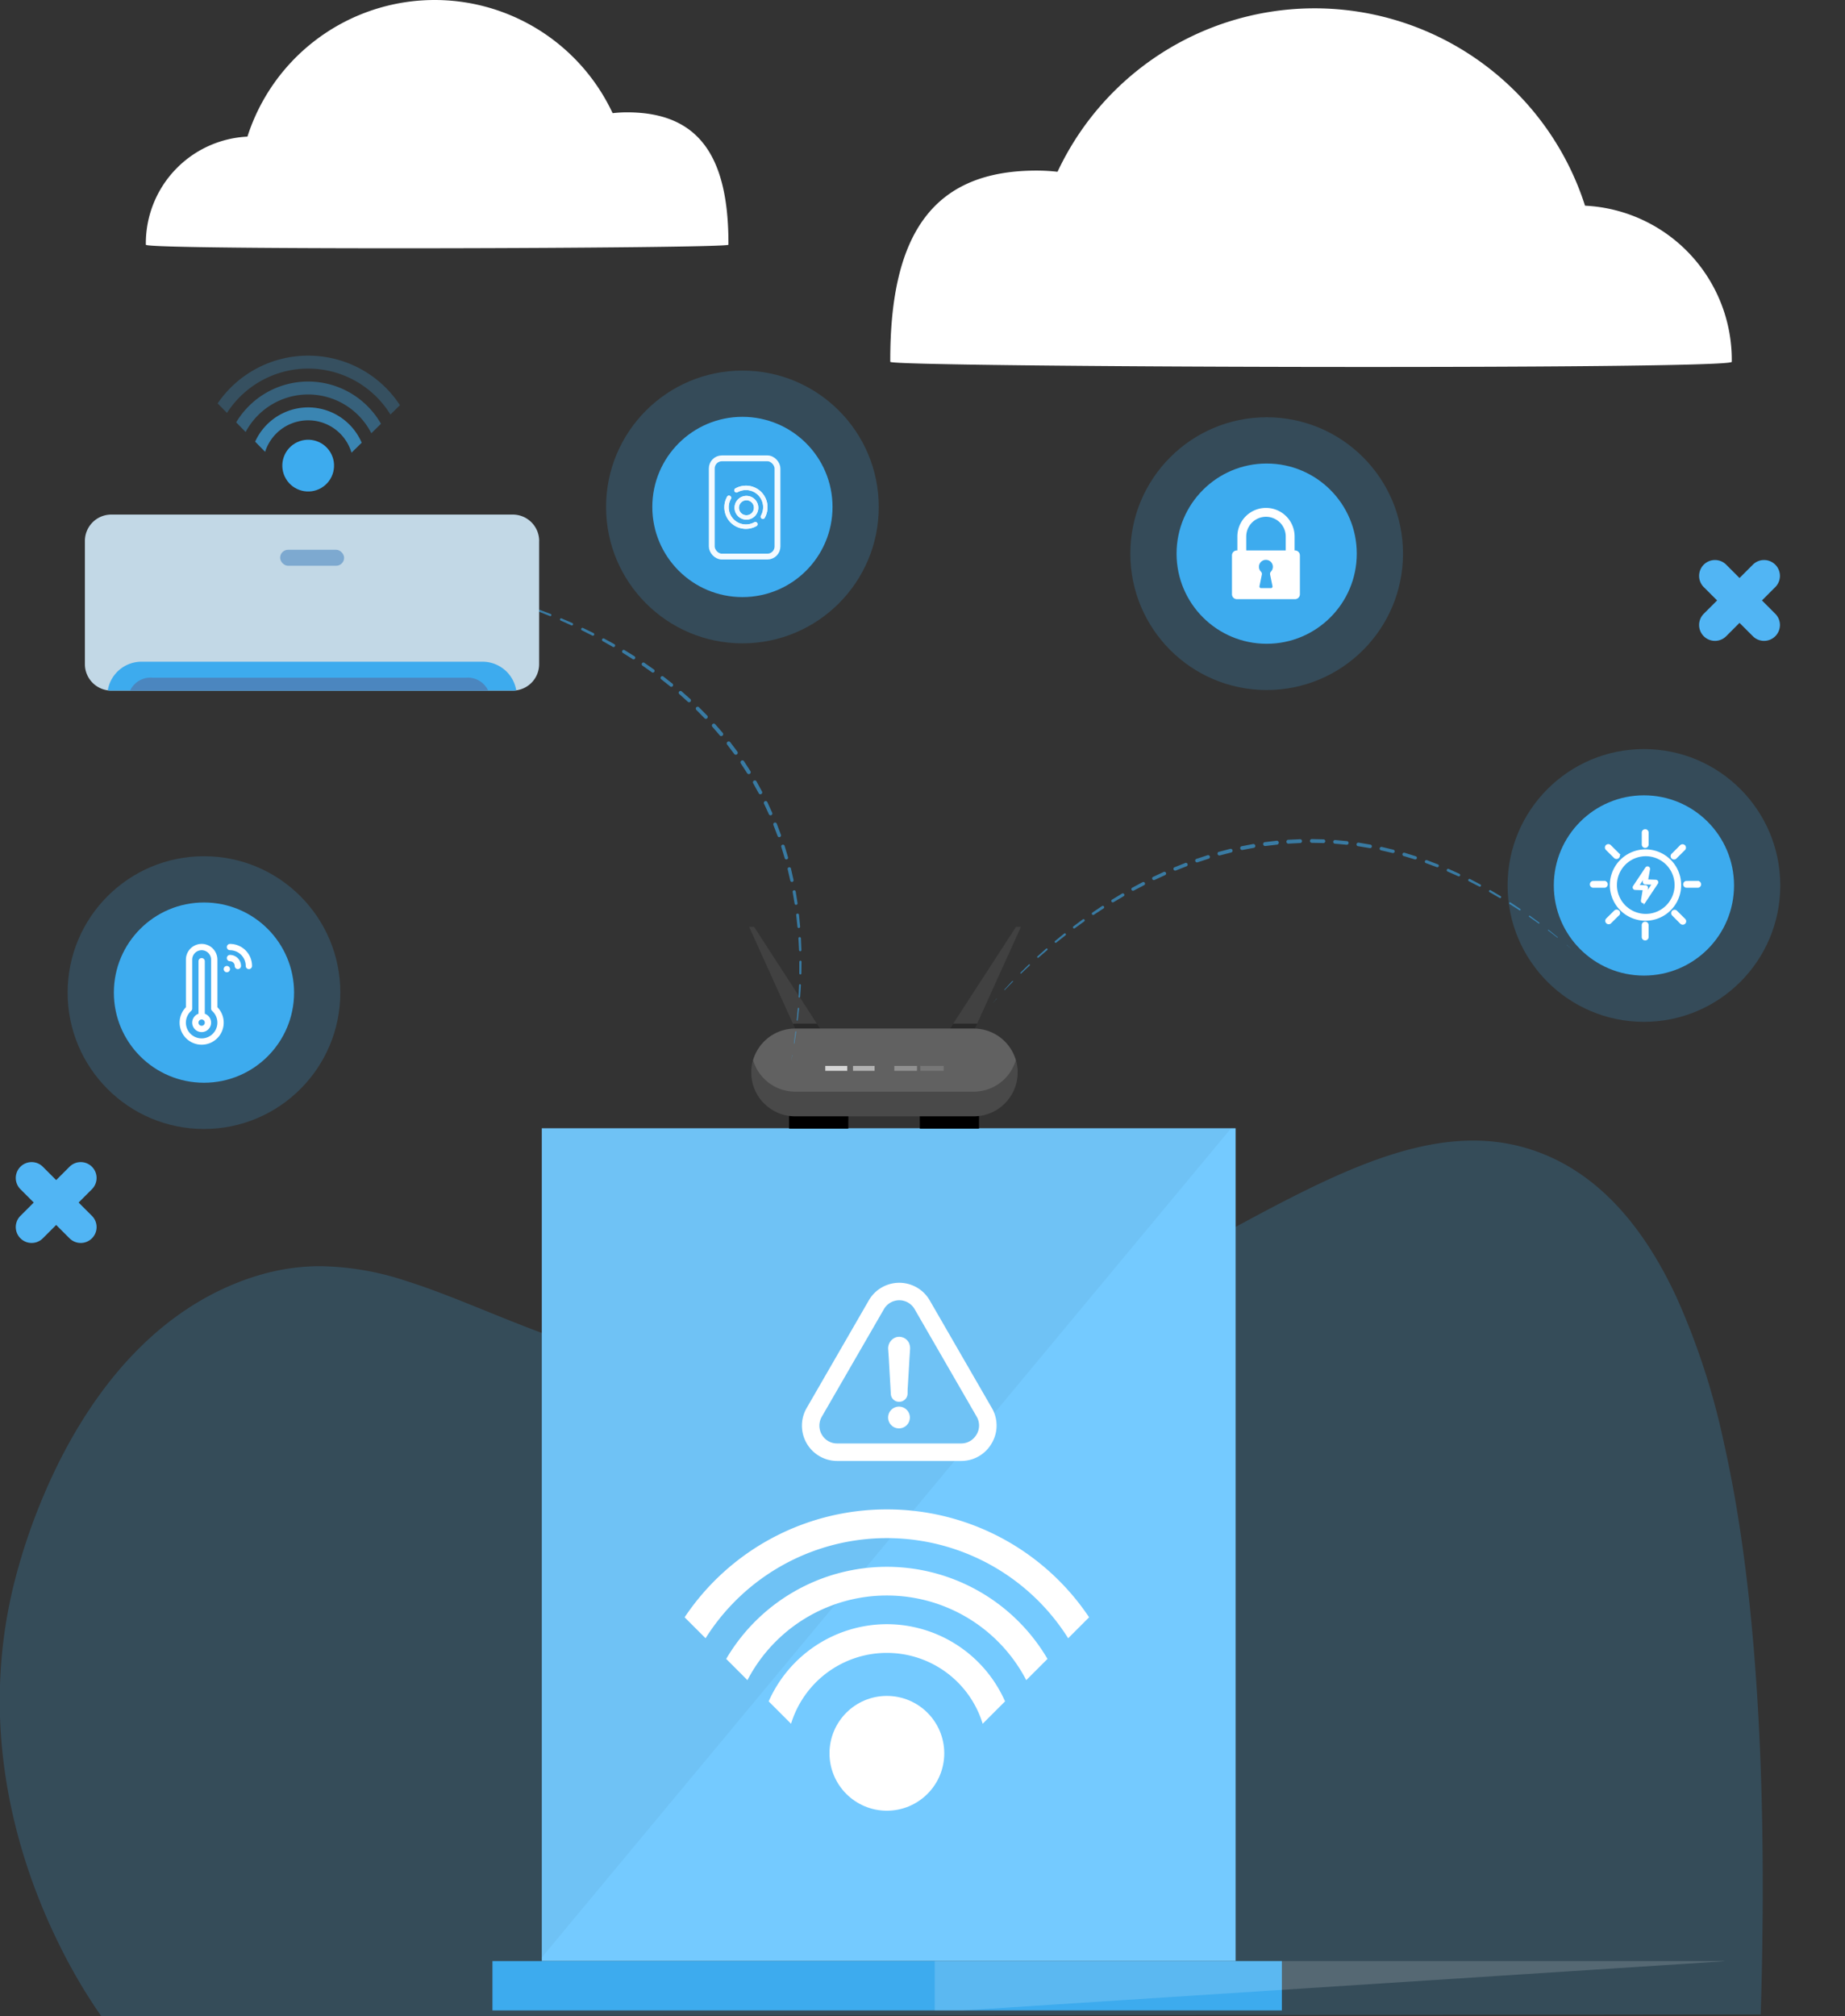 <svg xmlns="http://www.w3.org/2000/svg" xmlns:xlink="http://www.w3.org/1999/xlink" width="283.654" height="309.918" viewBox="0 0 283.654 309.918">
  <rect x="0" y="0" width="283.654" height="309.918" fill="#333333" stroke="none"/>
  <defs>
    <clipPath id="clip-path">
      <rect id="Rectangle_1548" data-name="Rectangle 1548" width="281.229" height="191.044" fill="none"/>
    </clipPath>
    <clipPath id="clip-path-2">
      <path id="Clip_8" data-name="Clip 8" d="M.672,0A.335.335,0,0,0,.424.172h0A3.327,3.327,0,0,0,.969,4.143h0a3.32,3.32,0,0,0,2.349.968h0a3.3,3.3,0,0,0,1.622-.424h0a.334.334,0,0,0,.169-.248h0a.336.336,0,0,0-.1-.286h0a.339.339,0,0,0-.4-.055h0a2.649,2.649,0,0,1-3.161-.434h0A2.649,2.649,0,0,1,1.013.5h0A.339.339,0,0,0,.957.1h0A.336.336,0,0,0,.719,0h0A.351.351,0,0,0,.672,0" transform="translate(0 0)" fill="#f3faff"/>
    </clipPath>
    <clipPath id="clip-path-3">
      <path id="Clip_2" data-name="Clip 2" d="M.172.424A.335.335,0,0,0,0,.672H0A.336.336,0,0,0,.1.957h0a.339.339,0,0,0,.4.055h0a2.649,2.649,0,0,1,3.161.434h0A2.649,2.649,0,0,1,4.1,4.607h0a.339.339,0,0,0,.055.4h0a.335.335,0,0,0,.238.1h0a.352.352,0,0,0,.047,0h0a.334.334,0,0,0,.248-.169h0A3.327,3.327,0,0,0,4.143.968h0A3.32,3.32,0,0,0,1.794,0h0A3.3,3.3,0,0,0,.172.424" transform="translate(0)" fill="#f3faff"/>
    </clipPath>
    <clipPath id="clip-path-4">
      <path id="Clip_14" data-name="Clip 14" d="M1.827,3.653A1.827,1.827,0,1,1,3.653,1.827,1.829,1.829,0,0,1,1.827,3.653Zm0-2.977A1.151,1.151,0,1,0,2.977,1.827,1.152,1.152,0,0,0,1.827.676Z" transform="translate(0 0)" fill="#f3faff"/>
    </clipPath>
  </defs>
  <g id="Group_3399" data-name="Group 3399" transform="translate(-51.02 -96)">
    <g id="Group_3381" data-name="Group 3381" transform="translate(52.444 69)">
      <g id="Group_3380" data-name="Group 3380" transform="translate(1 27)" clip-path="url(#clip-path)">
        <path id="Path_5105" data-name="Path 5105" d="M129.654,17.392A30.223,30.223,0,0,0,73.509,21,16.422,16.422,0,0,0,57.891,37.616c.008.857,89.568.589,89.568,0,.05-13.77-4.677-20.349-15.569-20.349a19.924,19.924,0,0,0-2.235.125" transform="translate(-37.892)" fill="#fff" fill-rule="evenodd"/>
        <path id="Path_5106" data-name="Path 5106" d="M414.914,28.84a43.655,43.655,0,0,1,81.1,5.208,23.721,23.721,0,0,1,22.56,24c-.013,1.239-129.373.85-129.373,0-.075-19.891,6.754-29.394,22.485-29.394a28.594,28.594,0,0,1,3.23.182" transform="translate(-254.753 -2.434)" fill="#fff" fill-rule="evenodd"/>
        <path id="Path_5107" data-name="Path 5107" d="M9.988,283.077a2.432,2.432,0,0,1-1.724-.714l-2.051-2.051-2.05,2.051a2.438,2.438,0,0,1-3.448-3.448l2.05-2.05-2.05-2.051a2.438,2.438,0,1,1,3.448-3.448l2.05,2.05,2.051-2.05a2.438,2.438,0,0,1,3.448,3.448l-2.051,2.051,2.051,2.05a2.438,2.438,0,0,1-1.724,4.163m258.8-92.543a2.43,2.43,0,0,1-1.724-.714l-2.051-2.05-2.049,2.05a2.438,2.438,0,0,1-3.449-3.448l2.05-2.051-2.05-2.05a2.438,2.438,0,0,1,3.449-3.448l2.049,2.05,2.051-2.05a2.438,2.438,0,0,1,3.448,3.448l-2.049,2.05,2.049,2.051a2.438,2.438,0,0,1-1.724,4.162M61.5,189.744a2.43,2.43,0,0,1-1.724-.714l-2.05-2.05-2.051,2.05a2.438,2.438,0,0,1-3.448-3.448l2.05-2.051-2.05-2.05a2.438,2.438,0,0,1,3.448-3.448l2.051,2.05,2.05-2.05a2.438,2.438,0,0,1,3.448,3.448l-2.05,2.05,2.05,2.051a2.438,2.438,0,0,1-1.724,4.162" transform="translate(0 -92.033)" fill="#51b5f4"/>
      </g>
    </g>
    <g id="Group_3089" data-name="Group 3089" transform="translate(-9.8 38.479)">
      <g id="Group_3059" data-name="Group 3059" transform="translate(60.82 135.147)">
        <g id="Group_2904" data-name="Group 2904" transform="translate(0 97.691)" opacity="0.21">
          <g id="Group_2903" data-name="Group 2903" transform="translate(0 0)">
            <path id="Path_4668" data-name="Path 4668" d="M2108.161,1066.825q-.009,3.577-.062,7.3-.077,5.322-.248,10.945l-5.625.006-7.3.009-15.961.02q-3.649,0-7.3.008l-15.5.02-7.3.008-15.961.02-7.3.008-18.089.023-7.3.008-13.377.017-7.3.009-23.865.027-7.3.009q-7.98.009-15.961.02-3.648,0-7.3.008-9.045.011-18.089.021l-7.3.009-13.377.016q-3.648,0-7.3.008l-26.3.032a85.135,85.135,0,0,1-6.593-11.249c-1.073-2.18-2.168-4.623-3.207-7.3a87.834,87.834,0,0,1-4.031-13.377c-.5-2.341-.921-4.776-1.227-7.3a75.852,75.852,0,0,1-.055-18.089c.283-2.391.688-4.826,1.233-7.3.111-.5.228-1.012.351-1.52a92.144,92.144,0,0,1,4.863-14.441c1-2.33,2.18-4.8,3.551-7.3,5.345-9.745,13.635-20.019,26.092-24.929a37.37,37.37,0,0,1,5.32-1.663,32.776,32.776,0,0,1,7.3-.842,43.745,43.745,0,0,1,13.377,2.31c2.39.755,4.808,1.654,7.3,2.63,5.538,2.172,11.419,4.733,18.089,6.973,2.329.781,4.755,1.523,7.3,2.195,2.283.605,4.661,1.152,7.145,1.622q4.5.85,8.816,1.25,3.71.351,7.3.4a95.056,95.056,0,0,0,23.865-2.724q3.719-.894,7.3-2.028a136.681,136.681,0,0,0,13.377-5.027c2.482-1.073,4.913-2.2,7.3-3.352,26.518-12.845,47.238-29.4,66.883-21.5,7.447,2.993,14.677,9.473,20.521,22.05a110.889,110.889,0,0,1,7.3,22.464c.014.057.027.117.04.176q.777,3.482,1.466,7.3c.88,4.889,1.645,10.2,2.28,15.961q.388,3.532.712,7.3.725,8.441,1.1,18.089.134,3.562.217,7.3Q2108.18,1059.874,2108.161,1066.825Z" transform="translate(-1837.155 -950.768)" fill="#3dabee"/>
          </g>
        </g>
        <g id="Group_2954" data-name="Group 2954" transform="translate(75.712 95.79)">
          <g id="Group_2938" data-name="Group 2938" transform="translate(7.585)">
            <rect id="Rectangle_1496" data-name="Rectangle 1496" width="106.671" height="128.005" fill="#74caff"/>
          </g>
          <g id="Group_2940" data-name="Group 2940" transform="translate(7.585)" opacity="0.04">
            <g id="Group_2939" data-name="Group 2939">
              <path id="Path_4685" data-name="Path 4685" d="M2688.272,941.406l-105.978,127.451V941.406Z" transform="translate(-2582.294 -941.406)"/>
            </g>
          </g>
          <g id="Group_2949" data-name="Group 2949" transform="translate(0 128.005)">
            <rect id="Rectangle_1501" data-name="Rectangle 1501" width="121.367" height="7.585" fill="#3dabee"/>
          </g>
        </g>
        <g id="Group_3013" data-name="Group 3013" transform="translate(115.176 56.42)">
          <g id="Group_2985" data-name="Group 2985" transform="translate(26.238 37.154)">
            <rect id="Rectangle_1502" data-name="Rectangle 1502" width="9.099" height="2.276"/>
          </g>
          <g id="Group_2986" data-name="Group 2986" transform="translate(6.144 37.154)">
            <rect id="Rectangle_1503" data-name="Rectangle 1503" width="9.099" height="2.276"/>
          </g>
          <g id="Group_2988" data-name="Group 2988" transform="translate(6.144 37.154)" opacity="0.22">
            <g id="Group_2987" data-name="Group 2987">
              <path id="Path_4715" data-name="Path 4715" d="M2769.558,930.49h9.1v.988h-8.322a6.562,6.562,0,0,1-.777-.046Z" transform="translate(-2769.558 -930.49)"/>
            </g>
          </g>
          <g id="Group_2990" data-name="Group 2990" transform="translate(26.238 37.154)" opacity="0.22">
            <g id="Group_2989" data-name="Group 2989">
              <path id="Path_4716" data-name="Path 4716" d="M2877.62,930.49v.92a6.61,6.61,0,0,1-.955.068h-8.145v-.988Z" transform="translate(-2868.521 -930.49)"/>
            </g>
          </g>
          <g id="Group_2991" data-name="Group 2991" transform="translate(30.693 8.417)">
            <path id="Path_4717" data-name="Path 4717" d="M2901.552,788.96l-6.73,14.878-.473,1.044h-3.885l.684-1.053,9.646-14.869Z" transform="translate(-2890.464 -788.96)" fill="#414141"/>
          </g>
          <g id="Group_2992" data-name="Group 2992" transform="translate(0 8.417)">
            <path id="Path_4718" data-name="Path 4718" d="M2750.388,804.883H2746.5l-.468-1.035L2739.3,788.96h.759l9.646,14.869Z" transform="translate(-2739.299 -788.96)" fill="#414141"/>
          </g>
          <g id="Group_2994" data-name="Group 2994" transform="translate(6.735 23.286)" opacity="0.37">
            <g id="Group_2993" data-name="Group 2993">
              <path id="Path_4719" data-name="Path 4719" d="M2776.141,862.192l.684,1.053h-3.885l-.468-1.035c.161-.012.325-.018.489-.018Z" transform="translate(-2772.471 -862.192)"/>
            </g>
          </g>
          <g id="Group_2996" data-name="Group 2996" transform="translate(30.693 23.286)" opacity="0.37">
            <g id="Group_2995" data-name="Group 2995">
              <path id="Path_4720" data-name="Path 4720" d="M2894.822,862.2l-.472,1.044h-3.885l.684-1.053h3.309C2894.579,862.192,2894.7,862.2,2894.822,862.2Z" transform="translate(-2890.464 -862.192)"/>
            </g>
          </g>
          <g id="Group_2997" data-name="Group 2997" transform="translate(0.33 24.047)">
            <path id="Path_4721" data-name="Path 4721" d="M2775.129,879.424h-27.46a6.743,6.743,0,0,1-6.744-6.743h0a6.743,6.743,0,0,1,6.744-6.743h27.46a6.743,6.743,0,0,1,6.743,6.743h0A6.743,6.743,0,0,1,2775.129,879.424Z" transform="translate(-2740.925 -865.938)" fill="#616161"/>
          </g>
          <g id="Group_2999" data-name="Group 2999" transform="translate(0.33 28.894)" opacity="0.25">
            <g id="Group_2998" data-name="Group 2998">
              <path id="Path_4722" data-name="Path 4722" d="M2775.129,894.66h-27.46a6.743,6.743,0,0,1-6.468-4.847,6.734,6.734,0,0,0,6.468,8.639h27.46a6.728,6.728,0,0,0,6.467-8.635A6.742,6.742,0,0,1,2775.129,894.66Z" transform="translate(-2740.925 -889.812)"/>
            </g>
          </g>
          <g id="Group_3012" data-name="Group 3012" transform="translate(11.704 29.786)" opacity="0.74">
            <g id="Group_3008" data-name="Group 3008" transform="translate(10.616)" opacity="0.4">
              <rect id="Rectangle_1504" data-name="Rectangle 1504" width="3.483" height="0.758" fill="#fff"/>
            </g>
            <g id="Group_3009" data-name="Group 3009" transform="translate(14.621)" opacity="0.19">
              <rect id="Rectangle_1505" data-name="Rectangle 1505" width="3.578" height="0.758" fill="#fff"/>
            </g>
            <g id="Group_3010" data-name="Group 3010">
              <rect id="Rectangle_1506" data-name="Rectangle 1506" width="3.38" height="0.758" fill="#fff"/>
            </g>
            <g id="Group_3011" data-name="Group 3011" transform="translate(4.265)" opacity="0.69">
              <rect id="Rectangle_1507" data-name="Rectangle 1507" width="3.317" height="0.758" fill="#fff"/>
            </g>
          </g>
        </g>
        <g id="Group_3015" data-name="Group 3015" transform="translate(143.712 223.795)" opacity="0.16">
          <g id="Group_3014" data-name="Group 3014" transform="translate(0 0)">
            <path id="Path_4726" data-name="Path 4726" d="M2666.3,1571.835v.033l-116.982,7.552h-4.386v-7.585Z" transform="translate(-2544.937 -1571.835)" fill="#fff"/>
          </g>
        </g>
        <g id="Group_3045" data-name="Group 3045" transform="translate(152.648 51.339)" opacity="0.6">
          <g id="Group_3016" data-name="Group 3016" transform="translate(0 24.507)">
            <path id="Path_4727" data-name="Path 4727" d="M2406.723,907.921l.576-.706a.014.014,0,0,1,.019,0,.013.013,0,0,1,0,.019h0Z" transform="translate(-2406.723 -907.21)" fill="#3dabee"/>
          </g>
          <g id="Group_3017" data-name="Group 3017" transform="translate(1.747 21.812)">
            <path id="Path_4728" data-name="Path 4728" d="M2415.337,895.279l1.223-1.322a.061.061,0,1,1,.089.083h0l-1.253,1.29h0a.039.039,0,0,1-.057-.054Z" transform="translate(-2415.326 -893.938)" fill="#3dabee"/>
          </g>
          <g id="Group_3018" data-name="Group 3018" transform="translate(4.213 19.253)">
            <path id="Path_4729" data-name="Path 4729" d="M2427.5,882.624l1.286-1.261a.1.1,0,0,1,.14.143h0l0,0-1.311,1.23h0a.08.08,0,0,1-.111-.116Z" transform="translate(-2427.475 -881.335)" fill="#3dabee"/>
          </g>
          <g id="Group_3019" data-name="Group 3019" transform="translate(6.799 16.811)">
            <path id="Path_4730" data-name="Path 4730" d="M2440.248,870.544l1.341-1.2a.138.138,0,0,1,.185.206h0l0,0-1.362,1.17,0,0a.119.119,0,0,1-.157-.179Z" transform="translate(-2440.209 -869.305)" fill="#3dabee"/>
          </g>
          <g id="Group_3020" data-name="Group 3020" transform="translate(9.491 14.497)">
            <path id="Path_4731" data-name="Path 4731" d="M2453.524,859.086l1.4-1.139a.168.168,0,1,1,.212.26h0l0,0-1.407,1.116,0,0a.156.156,0,0,1-.2-.243Z" transform="translate(-2453.467 -857.909)" fill="#3dabee"/>
          </g>
          <g id="Group_3021" data-name="Group 3021" transform="translate(12.296 12.312)">
            <path id="Path_4732" data-name="Path 4732" d="M2467.353,848.263l1.447-1.077a.191.191,0,0,1,.229.307h0l0,0-1.454,1.052,0,0a.179.179,0,0,1-.212-.289Z" transform="translate(-2467.281 -847.149)" fill="#3dabee"/>
          </g>
          <g id="Group_3022" data-name="Group 3022" transform="translate(15.197 10.26)">
            <path id="Path_4733" data-name="Path 4733" d="M2481.657,838.091l1.5-1.009a.215.215,0,0,1,.24.356h0l0,0-1.5.984,0,0a.2.2,0,0,1-.225-.338Z" transform="translate(-2481.568 -837.045)" fill="#3dabee"/>
          </g>
          <g id="Group_3023" data-name="Group 3023" transform="translate(18.192 8.352)">
            <path id="Path_4734" data-name="Path 4734" d="M2496.427,828.617l1.543-.937a.239.239,0,1,1,.248.408h0l-.006,0-1.545.91,0,0a.227.227,0,0,1-.233-.389Z" transform="translate(-2496.318 -827.645)" fill="#3dabee"/>
          </g>
          <g id="Group_3024" data-name="Group 3024" transform="translate(21.278 6.603)">
            <path id="Path_4735" data-name="Path 4735" d="M2511.651,819.918l1.591-.854a.259.259,0,1,1,.245.456h0l-.006,0-1.587.834-.006,0a.251.251,0,0,1-.235-.443Z" transform="translate(-2511.519 -819.033)" fill="#3dabee"/>
          </g>
          <g id="Group_3025" data-name="Group 3025" transform="translate(24.465 5.036)">
            <path id="Path_4736" data-name="Path 4736" d="M2527.367,812.1l1.637-.764a.266.266,0,1,1,.226.483h0l-.007,0-1.627.751-.007,0a.263.263,0,0,1-.221-.476Z" transform="translate(-2527.215 -811.314)" fill="#3dabee"/>
          </g>
          <g id="Group_3026" data-name="Group 3026" transform="translate(27.742 3.652)">
            <path id="Path_4737" data-name="Path 4737" d="M2543.521,805.191l1.678-.67a.274.274,0,0,1,.2.509h0l-.007,0-1.666.657-.007,0a.27.27,0,0,1-.2-.5Z" transform="translate(-2543.351 -804.501)" fill="#3dabee"/>
          </g>
          <g id="Group_3027" data-name="Group 3027" transform="translate(31.096 2.468)">
            <path id="Path_4738" data-name="Path 4738" d="M2560.064,799.252l1.716-.569a.282.282,0,0,1,.178.535h0l-.008,0-1.7.556-.008,0a.278.278,0,0,1-.174-.528Z" transform="translate(-2559.873 -798.668)" fill="#3dabee"/>
          </g>
          <g id="Group_3028" data-name="Group 3028" transform="translate(34.523 1.498)">
            <path id="Path_4739" data-name="Path 4739" d="M2576.961,794.359l1.749-.46a.29.29,0,1,1,.148.561h0l-.009,0-1.733.447-.009,0a.286.286,0,0,1-.144-.553Z" transform="translate(-2576.748 -793.89)" fill="#3dabee"/>
          </g>
          <g id="Group_3029" data-name="Group 3029" transform="translate(38.011 0.756)">
            <path id="Path_4740" data-name="Path 4740" d="M2594.164,790.585l1.776-.344a.3.3,0,0,1,.113.585h0l-.01,0-1.758.332-.01,0a.294.294,0,0,1-.11-.577Z" transform="translate(-2593.926 -790.236)" fill="#3dabee"/>
          </g>
          <g id="Group_3030" data-name="Group 3030" transform="translate(41.547 0.258)">
            <path id="Path_4741" data-name="Path 4741" d="M2611.607,788l1.8-.218a.3.3,0,1,1,.073.6h-.011l-1.776.214h-.01a.3.3,0,0,1-.073-.6Z" transform="translate(-2611.341 -787.783)" fill="#3dabee"/>
          </g>
          <g id="Group_3031" data-name="Group 3031" transform="translate(45.128 0.022)">
            <path id="Path_4742" data-name="Path 4742" d="M2629.264,786.71l1.808-.087a.294.294,0,0,1,.028.588h-.009l-1.786.094h-.011a.3.3,0,0,1-.031-.6Z" transform="translate(-2628.98 -786.622)" fill="#3dabee"/>
          </g>
          <g id="Group_3032" data-name="Group 3032" transform="translate(48.732 0)">
            <path id="Path_4743" data-name="Path 4743" d="M2647.028,786.513l1.809.042a.287.287,0,0,1-.013.573h-.009l-1.789-.034h-.01a.291.291,0,0,1,.011-.581Z" transform="translate(-2646.731 -786.513)" fill="#3dabee"/>
          </g>
          <g id="Group_3033" data-name="Group 3033" transform="translate(52.336 0.147)">
            <path id="Path_4744" data-name="Path 4744" d="M2664.787,787.24l1.8.171a.279.279,0,0,1-.052.555h-.009l-1.782-.161h-.01a.283.283,0,1,1,.051-.563Z" transform="translate(-2664.478 -787.238)" fill="#3dabee"/>
          </g>
          <g id="Group_3034" data-name="Group 3034" transform="translate(55.921 0.55)">
            <path id="Path_4745" data-name="Path 4745" d="M2682.452,789.227l1.785.3a.271.271,0,1,1-.089.534h-.008l-1.767-.286-.01,0a.275.275,0,1,1,.088-.542Z" transform="translate(-2682.132 -789.224)" fill="#3dabee"/>
          </g>
          <g id="Group_3035" data-name="Group 3035" transform="translate(59.469 1.203)">
            <path id="Path_4746" data-name="Path 4746" d="M2699.938,792.447l1.759.419a.263.263,0,1,1-.122.511l-.008,0-1.743-.407-.009,0a.267.267,0,1,1,.121-.52Z" transform="translate(-2699.609 -792.439)" fill="#3dabee"/>
          </g>
          <g id="Group_3036" data-name="Group 3036" transform="translate(62.964 2.096)">
            <path id="Path_4747" data-name="Path 4747" d="M2717.159,796.848l1.725.538a.252.252,0,0,1-.148.481l-.008,0-1.714-.519-.008,0a.259.259,0,0,1,.15-.5Z" transform="translate(-2716.823 -796.836)" fill="#3dabee"/>
          </g>
          <g id="Group_3037" data-name="Group 3037" transform="translate(66.405 3.227)">
            <path id="Path_4748" data-name="Path 4748" d="M2734.1,802.422l1.686.65a.228.228,0,0,1-.161.426l-.007,0-1.68-.623-.007,0a.24.24,0,1,1,.167-.45Z" transform="translate(-2733.769 -802.405)" fill="#3dabee"/>
          </g>
          <g id="Group_3038" data-name="Group 3038" transform="translate(69.776 4.575)">
            <path id="Path_4749" data-name="Path 4749" d="M2750.675,809.062l1.643.749a.2.2,0,0,1-.167.372l-.005,0-1.642-.723-.006,0a.216.216,0,0,1,.174-.4Z" transform="translate(-2750.37 -809.042)" fill="#3dabee"/>
          </g>
          <g id="Group_3039" data-name="Group 3039" transform="translate(73.063 6.117)">
            <path id="Path_4750" data-name="Path 4750" d="M2766.84,816.663l1.6.84a.18.18,0,0,1-.166.32l0,0-1.6-.814,0,0a.192.192,0,0,1,.174-.342Z" transform="translate(-2766.558 -816.641)" fill="#3dabee"/>
          </g>
          <g id="Group_3040" data-name="Group 3040" transform="translate(76.261 7.838)">
            <path id="Path_4751" data-name="Path 4751" d="M2782.564,825.14l1.55.922a.156.156,0,0,1-.158.27l0,0-1.555-.9,0,0a.168.168,0,0,1,.168-.291Z" transform="translate(-2782.31 -825.117)" fill="#3dabee"/>
          </g>
          <g id="Group_3041" data-name="Group 3041" transform="translate(79.371 9.725)">
            <path id="Path_4752" data-name="Path 4752" d="M2797.846,834.432l1.5,1a.12.12,0,0,1-.131.2l0,0-1.515-.966,0,0a.139.139,0,1,1,.15-.235Z" transform="translate(-2797.629 -834.408)" fill="#3dabee"/>
          </g>
          <g id="Group_3042" data-name="Group 3042" transform="translate(82.401 11.768)">
            <path id="Path_4753" data-name="Path 4753" d="M2812.709,844.489l1.451,1.069a.081.081,0,0,1-.094.131h0l-1.47-1.035h0a.1.1,0,1,1,.115-.164Z" transform="translate(-2812.549 -844.47)" fill="#3dabee"/>
          </g>
          <g id="Group_3043" data-name="Group 3043" transform="translate(85.338 13.941)">
            <path id="Path_4754" data-name="Path 4754" d="M2827.115,855.187l1.4,1.129a.039.039,0,0,1-.049.062h0l-1.427-1.094h0a.061.061,0,0,1,.074-.1Z" transform="translate(-2827.016 -855.173)" fill="#3dabee"/>
          </g>
          <g id="Group_3044" data-name="Group 3044" transform="translate(88.213 16.256)">
            <path id="Path_4755" data-name="Path 4755" d="M2841.2,866.579l.689.6-.706-.577a.013.013,0,0,1,0-.019.013.013,0,0,1,.019,0Z" transform="translate(-2841.176 -866.576)" fill="#3dabee"/>
          </g>
        </g>
        <g id="Group_3058" data-name="Group 3058" transform="translate(268.719 230.164)">
          <path id="Path_4762" data-name="Path 4762" d="M3160.6,1603.2" transform="translate(-3160.603 -1603.203)" fill="#fff"/>
        </g>
        <g id="Group_3074" data-name="Group 3074" transform="translate(91.779 0) rotate(60)" opacity="0.6">
          <g id="Group_3016-2" data-name="Group 3016" transform="translate(0 24.507)">
            <path id="Path_4727-2" data-name="Path 4727" d="M0,.711.576,0A.014.014,0,0,1,.6,0,.013.013,0,0,1,.6.022h0Z" fill="#3dabee"/>
          </g>
          <g id="Group_3017-2" data-name="Group 3017" transform="translate(1.747 21.812)">
            <path id="Path_4728-2" data-name="Path 4728" d="M.01,1.341,1.234.019A.061.061,0,1,1,1.323.1h0L.068,1.394h0a.039.039,0,0,1-.055,0A.039.039,0,0,1,.01,1.341Z" fill="#3dabee"/>
          </g>
          <g id="Group_3018-2" data-name="Group 3018" transform="translate(4.213 19.253)">
            <path id="Path_4729-2" data-name="Path 4729" d="M.024,1.289,1.311.028a.1.1,0,0,1,.14.143h0l0,0L.136,1.4h0a.08.08,0,0,1-.111-.116Z" fill="#3dabee"/>
          </g>
          <g id="Group_3019-2" data-name="Group 3019" transform="translate(6.799 16.811)">
            <path id="Path_4730-2" data-name="Path 4730" d="M.04,1.239,1.381.036a.138.138,0,0,1,.185.206h0l0,0L.2,1.416l0,0A.119.119,0,0,1,.04,1.239Z" fill="#3dabee"/>
          </g>
          <g id="Group_3020-2" data-name="Group 3020" transform="translate(9.491 14.497)">
            <path id="Path_4731-2" data-name="Path 4731" d="M.057,1.176,1.455.038A.168.168,0,1,1,1.666.3h0l0,0L.255,1.417l0,0a.156.156,0,0,1-.2-.243Z" fill="#3dabee"/>
          </g>
          <g id="Group_3021-2" data-name="Group 3021" transform="translate(12.296 12.312)">
            <path id="Path_4732-2" data-name="Path 4732" d="M.072,1.114,1.519.038a.191.191,0,0,1,.229.307h0l0,0L.288,1.4l0,0a.179.179,0,0,1-.212-.289Z" fill="#3dabee"/>
          </g>
          <g id="Group_3022-2" data-name="Group 3022" transform="translate(15.197 10.26)">
            <path id="Path_4733-2" data-name="Path 4733" d="M.09,1.046,1.585.037a.215.215,0,0,1,.24.356h0l0,0-1.5.984,0,0A.2.2,0,0,1,.09,1.046Z" fill="#3dabee"/>
          </g>
          <g id="Group_3023-2" data-name="Group 3023" transform="translate(18.192 8.352)">
            <path id="Path_4734-2" data-name="Path 4734" d="M.109.972,1.652.035A.239.239,0,1,1,1.9.443h0l-.006,0-1.545.91,0,0A.227.227,0,0,1,.109.972Z" fill="#3dabee"/>
          </g>
          <g id="Group_3024-2" data-name="Group 3024" transform="translate(21.278 6.603)">
            <path id="Path_4735-2" data-name="Path 4735" d="M.132.885,1.724.031a.259.259,0,1,1,.245.456h0l-.006,0L.373,1.325l-.006,0A.251.251,0,0,1,.132.885Z" fill="#3dabee"/>
          </g>
          <g id="Group_3025-2" data-name="Group 3025" transform="translate(24.465 5.036)">
            <path id="Path_4736-2" data-name="Path 4736" d="M.152.79,1.789.025a.266.266,0,1,1,.226.483h0l-.007,0L.379,1.263l-.007,0A.263.263,0,0,1,.152.79Z" fill="#3dabee"/>
          </g>
          <g id="Group_3026-2" data-name="Group 3026" transform="translate(27.742 3.652)">
            <path id="Path_4737-2" data-name="Path 4737" d="M.171.69,1.849.02a.274.274,0,0,1,.2.509h0l-.007,0L.377,1.19l-.007,0a.27.27,0,0,1-.2-.5Z" fill="#3dabee"/>
          </g>
          <g id="Group_3027-2" data-name="Group 3027" transform="translate(31.096 2.468)">
            <path id="Path_4738-2" data-name="Path 4738" d="M.191.583,1.906.014A.282.282,0,0,1,2.084.55h0l-.008,0-1.7.556-.008,0A.278.278,0,0,1,.191.583Z" fill="#3dabee"/>
          </g>
          <g id="Group_3028-2" data-name="Group 3028" transform="translate(34.523 1.498)">
            <path id="Path_4739-2" data-name="Path 4739" d="M.213.469,1.962.01A.29.29,0,1,1,2.11.57h0L2.1.573.367,1.02l-.009,0A.286.286,0,0,1,.213.469Z" fill="#3dabee"/>
          </g>
          <g id="Group_3029-2" data-name="Group 3029" transform="translate(38.011 0.756)">
            <path id="Path_4740-2" data-name="Path 4740" d="M.238.349,2.014.005A.3.3,0,0,1,2.127.59h0l-.01,0L.358.924l-.01,0A.294.294,0,0,1,.238.349Z" fill="#3dabee"/>
          </g>
          <g id="Group_3030-2" data-name="Group 3030" transform="translate(41.547 0.258)">
            <path id="Path_4741-2" data-name="Path 4741" d="M.266.22,2.062,0a.3.3,0,1,1,.073.6H2.125L.349.818H.338A.3.3,0,0,1,.266.22Z" fill="#3dabee"/>
          </g>
          <g id="Group_3031-2" data-name="Group 3031" transform="translate(45.128 0.022)">
            <path id="Path_4742-2" data-name="Path 4742" d="M.285.087,2.092,0a.294.294,0,0,1,.028.588H2.111L.325.683H.314a.3.3,0,0,1-.031-.6Z" fill="#3dabee"/>
          </g>
          <g id="Group_3032-2" data-name="Group 3032" transform="translate(48.732 0)">
            <path id="Path_4743-2" data-name="Path 4743" d="M.3,0,2.106.042a.287.287,0,0,1-.013.573H2.084L.3.581H.285A.291.291,0,0,1,.3,0Z" fill="#3dabee"/>
          </g>
          <g id="Group_3033-2" data-name="Group 3033" transform="translate(52.336 0.147)">
            <path id="Path_4744-2" data-name="Path 4744" d="M.309,0l1.8.171a.279.279,0,0,1-.052.555H2.05L.267.565H.258A.283.283,0,1,1,.308,0Z" fill="#3dabee"/>
          </g>
          <g id="Group_3034-2" data-name="Group 3034" transform="translate(55.921 0.55)">
            <path id="Path_4745-2" data-name="Path 4745" d="M.32,0,2.1.3a.271.271,0,1,1-.089.534H2.007L.24.548l-.01,0A.275.275,0,1,1,.319,0Z" fill="#3dabee"/>
          </g>
          <g id="Group_3035-2" data-name="Group 3035" transform="translate(59.469 1.203)">
            <path id="Path_4746-2" data-name="Path 4746" d="M.329.008,2.088.427a.263.263,0,1,1-.122.511l-.008,0L.215.529l-.009,0A.267.267,0,1,1,.328.007Z" fill="#3dabee"/>
          </g>
          <g id="Group_3036-2" data-name="Group 3036" transform="translate(62.964 2.096)">
            <path id="Path_4747-2" data-name="Path 4747" d="M.336.012,2.061.55a.252.252,0,0,1-.148.481l-.008,0L.192.509l-.008,0a.259.259,0,0,1,.15-.5Z" fill="#3dabee"/>
          </g>
          <g id="Group_3037-2" data-name="Group 3037" transform="translate(66.405 3.227)">
            <path id="Path_4748-2" data-name="Path 4748" d="M.326.016l1.686.65a.228.228,0,0,1-.161.426l-.007,0L.164.468l-.007,0A.24.24,0,1,1,.323.015Z" fill="#3dabee"/>
          </g>
          <g id="Group_3038-2" data-name="Group 3038" transform="translate(69.776 4.575)">
            <path id="Path_4749-2" data-name="Path 4749" d="M.306.02,1.948.769a.2.2,0,0,1-.167.372l-.005,0L.135.416l-.006,0A.216.216,0,0,1,.3.018Z" fill="#3dabee"/>
          </g>
          <g id="Group_3039-2" data-name="Group 3039" transform="translate(73.063 6.117)">
            <path id="Path_4750-2" data-name="Path 4750" d="M.282.022l1.6.84a.18.18,0,0,1-.166.32l0,0L.11.366l0,0A.192.192,0,0,1,.279.021Z" fill="#3dabee"/>
          </g>
          <g id="Group_3040-2" data-name="Group 3040" transform="translate(76.261 7.838)">
            <path id="Path_4751-2" data-name="Path 4751" d="M.254.024,1.8.946a.156.156,0,0,1-.158.27l0,0L.088.316l0,0A.168.168,0,0,1,.252.023Z" fill="#3dabee"/>
          </g>
          <g id="Group_3041-2" data-name="Group 3041" transform="translate(79.371 9.725)">
            <path id="Path_4752-2" data-name="Path 4752" d="M.217.024l1.5,1a.12.12,0,0,1-.131.2l0,0L.067.259l0,0A.139.139,0,1,1,.215.022Z" fill="#3dabee"/>
          </g>
          <g id="Group_3042-2" data-name="Group 3042" transform="translate(82.401 11.768)">
            <path id="Path_4753-2" data-name="Path 4753" d="M.16.02,1.611,1.088a.081.081,0,0,1-.094.131h0L.045.183h0A.1.1,0,1,1,.158.018Z" fill="#3dabee"/>
          </g>
          <g id="Group_3043-2" data-name="Group 3043" transform="translate(85.338 13.941)">
            <path id="Path_4754-2" data-name="Path 4754" d="M.1.014,1.5,1.143a.039.039,0,0,1-.049.062h0L.025.111h0A.061.061,0,0,1,.1.013Z" fill="#3dabee"/>
          </g>
          <g id="Group_3044-2" data-name="Group 3044" transform="translate(88.213 16.256)">
            <path id="Path_4755-2" data-name="Path 4755" d="M.022,0,.711.6,0,.024A.013.013,0,0,1,0,.005.013.013,0,0,1,.022,0Z" fill="#3dabee"/>
          </g>
        </g>
      </g>
      <g id="Group_3073" data-name="Group 3073" transform="translate(73.868 112.187)">
        <g id="Group_3060" data-name="Group 3060" transform="translate(0 24.425)">
          <path id="Path_4763" data-name="Path 4763" d="M1118.978,694.243v18.936a4.064,4.064,0,0,1-3.512,4.023,4.916,4.916,0,0,1-.546.035H1053.2a4.92,4.92,0,0,1-.546-.035,4.064,4.064,0,0,1-3.512-4.023V694.243a4.055,4.055,0,0,1,4.058-4.058h61.725a4.057,4.057,0,0,1,4.058,4.058Z" transform="translate(-1049.138 -690.185)" fill="#c2d8e6"/>
        </g>
        <g id="Group_3061" data-name="Group 3061" transform="translate(3.512 47.049)">
          <path id="Path_4764" data-name="Path 4764" d="M1137.608,859.845a4.918,4.918,0,0,1-.546.035h-61.725a4.914,4.914,0,0,1-.546-.035l.069-.3a5.25,5.25,0,0,1,5.149-4.1h52.38a5.25,5.25,0,0,1,5.15,4.1Z" transform="translate(-1074.791 -855.453)" fill="#3dabee"/>
        </g>
        <g id="Group_3062" data-name="Group 3062" transform="translate(6.956 49.499)">
          <path id="Path_4765" data-name="Path 4765" d="M1155,875.323h-55.048a3.452,3.452,0,0,1,3.418-1.977h48.213A3.453,3.453,0,0,1,1155,875.323Z" transform="translate(-1099.952 -873.346)" fill="#4b86bf"/>
        </g>
        <g id="Group_3064" data-name="Group 3064" transform="translate(30.02 29.835)" opacity="0.58">
          <g id="Group_3063" data-name="Group 3063" transform="translate(0 0)">
            <rect id="Rectangle_1508" data-name="Rectangle 1508" width="9.837" height="2.459" rx="1.23" fill="#4b86bf"/>
          </g>
        </g>
        <g id="Group_3072" data-name="Group 3072" transform="translate(20.411 0)">
          <g id="Group_3066" data-name="Group 3066" transform="translate(0)" opacity="0.24">
            <g id="Group_3065" data-name="Group 3065">
              <path id="Path_4766" data-name="Path 4766" d="M1212.331,511.763a16.83,16.83,0,0,0-14.09,7.335l1.437,1.466a14.847,14.847,0,0,1,25.129.25l1.466-1.437A16.83,16.83,0,0,0,1212.331,511.763Z" transform="translate(-1198.241 -511.762)" fill="#3dabee"/>
            </g>
          </g>
          <g id="Group_3068" data-name="Group 3068" transform="translate(2.854 3.976)" opacity="0.38">
            <g id="Group_3067" data-name="Group 3067">
              <path id="Path_4767" data-name="Path 4767" d="M1230.286,540.808a12.921,12.921,0,0,0-11.2,6.271l1.456,1.486a10.892,10.892,0,0,1,19.323.193l1.486-1.457A12.922,12.922,0,0,0,1230.286,540.808Z" transform="translate(-1219.09 -540.807)" fill="#3dabee"/>
            </g>
          </g>
          <g id="Group_3070" data-name="Group 3070" transform="translate(5.767 7.952)" opacity="0.68">
            <g id="Group_3069" data-name="Group 3069">
              <path id="Path_4768" data-name="Path 4768" d="M1248.612,569.854a8.968,8.968,0,0,0-8.244,5.266l1.535,1.566a6.945,6.945,0,0,1,13.28.132l1.566-1.535A8.968,8.968,0,0,0,1248.612,569.854Z" transform="translate(-1240.368 -569.854)" fill="#3dabee"/>
            </g>
          </g>
          <g id="Group_3071" data-name="Group 3071" transform="translate(8.467 11.444)">
            <circle id="Ellipse_182" data-name="Ellipse 182" cx="3.976" cy="3.976" r="3.976" transform="matrix(0.858, -0.514, 0.514, 0.858, 0, 4.088)" fill="#3dabee"/>
          </g>
        </g>
      </g>
      <g id="Group_3082" data-name="Group 3082" transform="translate(71.217 189.125)">
        <g id="Group_3077" data-name="Group 3077" transform="translate(0 0)">
          <g id="Group_3075" data-name="Group 3075" transform="translate(0)" opacity="0.2">
            <g id="Group_2909" data-name="Group 2909" transform="translate(0)">
              <ellipse id="Ellipse_177" data-name="Ellipse 177" cx="20.962" cy="20.962" rx="20.962" ry="20.962" fill="#3dabee"/>
            </g>
          </g>
          <g id="Group_3076" data-name="Group 3076" transform="translate(7.109 7.109)">
            <ellipse id="Ellipse_180" data-name="Ellipse 180" cx="13.853" cy="13.853" rx="13.853" ry="13.853" transform="translate(0 0)" fill="#3dabee"/>
          </g>
        </g>
        <g id="temperature" transform="translate(17.217 13.477)">
          <path id="Path_3039" data-name="Path 3039" d="M75.389,15.491a3.388,3.388,0,0,1-2.42-5.76V2.42a2.42,2.42,0,0,1,4.841,0v7.31a3.388,3.388,0,0,1-2.42,5.76Zm0-14.522A1.454,1.454,0,0,0,73.936,2.42V9.937a.484.484,0,0,1-.161.361A2.42,2.42,0,1,0,77,10.3a.484.484,0,0,1-.161-.361V2.42A1.454,1.454,0,0,0,75.389.968Z" transform="translate(-72)" fill="#fff"/>
          <path id="Path_3040" data-name="Path 3040" d="M137.936,80.555V72.484a.484.484,0,1,0-.968,0v8.071a1.452,1.452,0,1,0,.968,0Zm-.484,1.853a.484.484,0,1,1,.484-.484A.485.485,0,0,1,137.452,82.408Z" transform="translate(-134.064 -69.822)" fill="#fff"/>
          <path id="Path_3041" data-name="Path 3041" d="M315.389,3.873a.484.484,0,0,1-.484-.484,2.423,2.423,0,0,0-2.42-2.42.484.484,0,0,1,0-.968,3.392,3.392,0,0,1,3.389,3.389A.484.484,0,0,1,315.389,3.873Z" transform="translate(-304.739)" fill="#fff"/>
          <path id="Path_3042" data-name="Path 3042" d="M313.694,58.178a.484.484,0,0,1-.484-.484.727.727,0,0,0-.726-.726.484.484,0,0,1,0-.968,1.7,1.7,0,0,1,1.694,1.694A.484.484,0,0,1,313.694,58.178Z" transform="translate(-304.739 -54.306)" fill="#fff"/>
          <path id="Path_3043" data-name="Path 3043" d="M296.5,112.968a.484.484,0,1,1,0-.968h0a.484.484,0,0,1,0,.968Z" transform="translate(-289.237 -108.611)" fill="#fff"/>
        </g>
      </g>
      <g id="Group_3083" data-name="Group 3083" transform="translate(153.999 114.481)">
        <g id="Group_3078" data-name="Group 3078">
          <g id="Group_3075-2" data-name="Group 3075" transform="translate(0)" opacity="0.2">
            <g id="Group_2909-2" data-name="Group 2909" transform="translate(0)">
              <ellipse id="Ellipse_177-2" data-name="Ellipse 177" cx="20.962" cy="20.962" rx="20.962" ry="20.962" fill="#3dabee"/>
            </g>
          </g>
          <g id="Group_3076-2" data-name="Group 3076" transform="translate(7.109 7.109)">
            <ellipse id="Ellipse_180-2" data-name="Ellipse 180" cx="13.853" cy="13.853" rx="13.853" ry="13.853" transform="translate(0 0)" fill="#3dabee"/>
          </g>
        </g>
        <g id="Group_3079" data-name="Group 3079" transform="translate(15.708 13.063)">
          <g id="Group_1050" data-name="Group 1050" transform="translate(2.475 4.623)">
            <g id="Group_9" data-name="Group 9" transform="translate(0 0)">
              <path id="Clip_8-2" data-name="Clip 8" d="M.672,0A.335.335,0,0,0,.424.172h0A3.327,3.327,0,0,0,.969,4.143h0a3.32,3.32,0,0,0,2.349.968h0a3.3,3.3,0,0,0,1.622-.424h0a.334.334,0,0,0,.169-.248h0a.336.336,0,0,0-.1-.286h0a.339.339,0,0,0-.4-.055h0a2.649,2.649,0,0,1-3.161-.434h0A2.649,2.649,0,0,1,1.013.5h0A.339.339,0,0,0,.957.1h0A.336.336,0,0,0,.719,0h0A.351.351,0,0,0,.672,0" transform="translate(0 1.528)" fill="#f3faff"/>
              <g id="Group_9-2" data-name="Group 9" transform="translate(0 1.528)" clip-path="url(#clip-path-2)">
                <path id="Fill_7" data-name="Fill 7" d="M.672,0A.335.335,0,0,0,.424.172h0A3.327,3.327,0,0,0,.969,4.143h0a3.32,3.32,0,0,0,2.349.968h0a3.3,3.3,0,0,0,1.622-.424h0a.334.334,0,0,0,.169-.248h0a.336.336,0,0,0-.1-.286h0a.339.339,0,0,0-.4-.055h0a2.649,2.649,0,0,1-3.161-.434h0A2.649,2.649,0,0,1,1.013.5h0A.339.339,0,0,0,.957.1h0A.336.336,0,0,0,.719,0h0A.351.351,0,0,0,.672,0" transform="translate(0 0)" fill="#f3faff"/>
              </g>
              <path id="Clip_2-2" data-name="Clip 2" d="M.172.424A.335.335,0,0,0,0,.672H0A.336.336,0,0,0,.1.957h0a.339.339,0,0,0,.4.055h0a2.649,2.649,0,0,1,3.161.434h0A2.649,2.649,0,0,1,4.1,4.607h0a.339.339,0,0,0,.055.4h0a.335.335,0,0,0,.238.1h0a.352.352,0,0,0,.047,0h0a.334.334,0,0,0,.248-.169h0A3.327,3.327,0,0,0,4.143.968h0A3.32,3.32,0,0,0,1.794,0h0A3.3,3.3,0,0,0,.172.424" transform="translate(1.528)" fill="#f3faff"/>
              <g id="Group_9-3" data-name="Group 9" transform="translate(1.528)" clip-path="url(#clip-path-3)">
                <path id="Fill_1" data-name="Fill 1" d="M.172.424A.335.335,0,0,0,0,.672H0A.336.336,0,0,0,.1.957h0a.339.339,0,0,0,.4.055h0a2.649,2.649,0,0,1,3.161.434h0A2.649,2.649,0,0,1,4.1,4.607h0a.339.339,0,0,0,.055.4h0a.335.335,0,0,0,.238.1h0a.352.352,0,0,0,.047,0h0a.334.334,0,0,0,.248-.169h0A3.327,3.327,0,0,0,4.143.968h0A3.32,3.32,0,0,0,1.794,0h0A3.3,3.3,0,0,0,.172.424" transform="translate(0)" fill="#f3faff"/>
              </g>
            </g>
            <g id="Group_15" data-name="Group 15" transform="translate(1.57 1.57)">
              <path id="Clip_14-2" data-name="Clip 14" d="M1.827,3.653A1.827,1.827,0,1,1,3.653,1.827,1.829,1.829,0,0,1,1.827,3.653Zm0-2.977A1.151,1.151,0,1,0,2.977,1.827,1.152,1.152,0,0,0,1.827.676Z" transform="translate(0 0)" fill="#f3faff"/>
              <g id="Group_15-2" data-name="Group 15" transform="translate(0 0)" clip-path="url(#clip-path-4)">
                <path id="Fill_13" data-name="Fill 13" d="M1.827,3.653A1.827,1.827,0,1,1,3.653,1.827,1.829,1.829,0,0,1,1.827,3.653Zm0-2.977A1.151,1.151,0,1,0,2.977,1.827,1.152,1.152,0,0,0,1.827.676Z" transform="translate(0 0)" fill="#f3faff"/>
              </g>
            </g>
          </g>
          <g id="Rectangle_941" data-name="Rectangle 941" transform="translate(0.093 -0.023)" fill="none" stroke="#f3faff" stroke-width="0.9">
            <rect width="11" height="16" rx="2" stroke="none"/>
            <rect x="0.45" y="0.45" width="10.1" height="15.1" rx="1.55" fill="none"/>
          </g>
        </g>
      </g>
      <g id="Group_3084" data-name="Group 3084" transform="translate(234.598 121.656)">
        <g id="Group_3080" data-name="Group 3080">
          <g id="Group_3075-3" data-name="Group 3075" transform="translate(0 0)" opacity="0.2">
            <g id="Group_2909-3" data-name="Group 2909" transform="translate(0)">
              <ellipse id="Ellipse_177-3" data-name="Ellipse 177" cx="20.962" cy="20.962" rx="20.962" ry="20.962" fill="#3dabee"/>
            </g>
          </g>
          <g id="Group_3076-3" data-name="Group 3076" transform="translate(7.109 7.109)">
            <ellipse id="Ellipse_180-3" data-name="Ellipse 180" cx="13.853" cy="13.853" rx="13.853" ry="13.853" transform="translate(0 0)" fill="#3dabee"/>
          </g>
        </g>
        <g id="Group_3081" data-name="Group 3081" transform="translate(15.634 13.933)">
          <g id="Group_2564" data-name="Group 2564" transform="translate(0)">
            <path id="Path_4005" data-name="Path 4005" d="M393.9,139.112h-.054v-2.135a4.4,4.4,0,0,0-8.8,0v2.135h-.07a.76.76,0,0,0-.76.763v5.97a.76.76,0,0,0,.76.76H393.9a.76.76,0,0,0,.76-.76v-5.97A.761.761,0,0,0,393.9,139.112Zm-7.49-2.135a3.036,3.036,0,1,1,6.073,0v2.135h-6.073Zm3.665,5.827.371,1.811a.238.238,0,0,1-.235.286h-1.529a.237.237,0,0,1-.235-.286l.364-1.794a.5.5,0,0,0-.143-.45,1.069,1.069,0,1,1,1.55-.017A.517.517,0,0,0,390.08,142.8Z" transform="translate(-384.223 -132.578)" fill="#fff"/>
          </g>
        </g>
      </g>
      <g id="Group_3086" data-name="Group 3086" transform="translate(292.599 172.656)">
        <g id="Group_3080-2" data-name="Group 3080">
          <g id="Group_3075-4" data-name="Group 3075" transform="translate(0 0)" opacity="0.2">
            <g id="Group_2909-4" data-name="Group 2909" transform="translate(0)">
              <ellipse id="Ellipse_177-4" data-name="Ellipse 177" cx="20.962" cy="20.962" rx="20.962" ry="20.962" fill="#3dabee"/>
            </g>
          </g>
          <g id="Group_3076-4" data-name="Group 3076" transform="translate(7.109 7.109)">
            <ellipse id="Ellipse_180-4" data-name="Ellipse 180" cx="13.853" cy="13.853" rx="13.853" ry="13.853" transform="translate(0 0)" fill="#3dabee"/>
          </g>
        </g>
        <g id="modal-window" transform="translate(12.801 12.465)">
          <g id="folder-1" transform="translate(0 0)">
            <path id="icon-1" d="M25.552,31.274a.376.376,0,0,1,.177.359v1.749a.376.376,0,0,1-.177.359.383.383,0,0,1-.4,0,.376.376,0,0,1-.177-.359V31.633a.376.376,0,0,1,.177-.359A.383.383,0,0,1,25.552,31.274Zm4.561-1.809,1.267,1.256a.374.374,0,0,1,.119.373.378.378,0,0,1-.279.276.382.382,0,0,1-.376-.118l-.017-.013-1.246-1.256a.37.37,0,0,1,.033-.494A.379.379,0,0,1,30.113,29.465Zm-8.877,0a.372.372,0,0,1,0,.529l-.017,0-1.267,1.256a.383.383,0,0,1-.481-.057.374.374,0,0,1-.034-.479L20.7,29.465A.38.38,0,0,1,21.237,29.467ZM25.426,20.1a5.334,5.334,0,1,1-5.358,5.334A5.346,5.346,0,0,1,25.426,20.1Zm0,.753a4.582,4.582,0,1,0,4.6,4.582A4.592,4.592,0,0,0,25.426,20.851Zm.375,1.876a.242.242,0,0,1,.15.265l-.308,1.725,1.342.047a.242.242,0,0,1,.194.376l-1.888,2.84a.242.242,0,0,1-.442-.17l.285-1.729-1.32-.046a.242.242,0,0,1-.194-.376l1.89-2.841A.243.243,0,0,1,25.8,22.727Zm-.514,1.3-1.054,1.538,1.171.041a.242.242,0,0,1,.234.238l0,.041-.185.98,1.117-1.631-1.2-.042a.242.242,0,0,1-.234-.24l0-.041Zm8.172.922a.376.376,0,0,1,0,.749h-1.77a.376.376,0,0,1,0-.749Zm-14.349,0a.376.376,0,0,1,0,.749H17.34a.376.376,0,0,1,0-.749Zm12.254-5.529a.37.37,0,0,1,0,.527v0L30.1,21.2a.377.377,0,0,1-.679-.143.371.371,0,0,1,.164-.38l1.246-1.256A.383.383,0,0,1,31.364,19.421ZM19.955,19.4l1.267,1.256a.375.375,0,0,1-.532.527h0l-1.267-1.256a.37.37,0,0,1,0-.527A.383.383,0,0,1,19.955,19.4Zm5.6-2.347a.376.376,0,0,1,.177.359v1.749a.376.376,0,0,1-.177.359.383.383,0,0,1-.4,0,.376.376,0,0,1-.177-.359V17.416a.376.376,0,0,1,.177-.359A.383.383,0,0,1,25.552,17.057Z" transform="translate(-17 -17)" fill="#fff" stroke="#fff" stroke-width="0.3"/>
          </g>
        </g>
      </g>
    </g>
    <g id="Group_3384" data-name="Group 3384" transform="translate(156.277 328)" style="isolation: isolate">
      <g id="Group_3001" data-name="Group 3001">
        <g id="Group_3000" data-name="Group 3000">
          <path id="Path_4723" data-name="Path 4723" d="M2802.893,747.508a37.335,37.335,0,0,0-31.093,16.583l3.219,3.22a32.934,32.934,0,0,1,55.747,0l3.22-3.22A37.335,37.335,0,0,0,2802.893,747.508Z" transform="translate(-2771.801 -747.508)" fill="#fff"/>
        </g>
      </g>
      <g id="Group_3003" data-name="Group 3003" transform="translate(6.395 8.821)">
        <g id="Group_3002" data-name="Group 3002">
          <path id="Path_4724" data-name="Path 4724" d="M2810.248,766.474a28.662,28.662,0,0,0-24.7,14.157l3.264,3.264a24.16,24.16,0,0,1,42.867,0l3.264-3.264A28.663,28.663,0,0,0,2810.248,766.474Z" transform="translate(-2785.551 -766.474)" fill="#fff"/>
        </g>
      </g>
      <g id="Group_3005" data-name="Group 3005" transform="translate(12.922 17.641)">
        <g id="Group_3004" data-name="Group 3004">
          <path id="Path_4725" data-name="Path 4725" d="M2817.756,785.439a19.894,19.894,0,0,0-18.171,11.864l3.439,3.44a15.407,15.407,0,0,1,29.461,0l3.44-3.44A19.894,19.894,0,0,0,2817.756,785.439Z" transform="translate(-2799.585 -785.439)" fill="#fff"/>
        </g>
      </g>
      <g id="Group_3006" data-name="Group 3006" transform="translate(22.272 28.667)">
        <circle id="Ellipse_179" data-name="Ellipse 179" cx="8.821" cy="8.821" r="8.821" fill="#fff"/>
      </g>
      <g id="error" transform="translate(18.179 -34.684)">
        <g id="Group_1584" data-name="Group 1584" transform="translate(0 0)">
          <path id="Path_3479" data-name="Path 3479" d="M219.748,333.382a1.523,1.523,0,1,0,0,3.045,1.523,1.523,0,0,0,0-3.045Z" transform="translate(-204.933 -314.347)" fill="#fff" stroke="#fff" stroke-width="0.3"/>
          <path id="Path_3480" data-name="Path 3480" d="M28.91,45.314a5.2,5.2,0,0,0,.012-5.263L19.383,23.532a5.256,5.256,0,0,0-9.125-.006L.708,40.063a5.275,5.275,0,0,0,4.568,7.906H24.329A5.246,5.246,0,0,0,28.91,45.314ZM26.839,44.12a2.878,2.878,0,0,1-2.516,1.456H5.27A2.839,2.839,0,0,1,2.785,44.15a2.882,2.882,0,0,1-.006-2.905L12.33,24.713a2.868,2.868,0,0,1,4.983.006l9.545,16.531A2.844,2.844,0,0,1,26.839,44.12Z" transform="translate(0 -20.882)" fill="#fff" stroke="#fff" stroke-width="0.3"/>
          <path id="Path_3481" data-name="Path 3481" d="M218.9,157.219a1.656,1.656,0,0,0-1.176,1.663c.037.481.067.969.1,1.45.1,1.833.207,3.63.311,5.464a1.116,1.116,0,0,0,1.139,1.072,1.139,1.139,0,0,0,1.139-1.109c0-.378,0-.725.037-1.109.067-1.176.14-2.351.207-3.527.037-.761.1-1.523.14-2.284a1.882,1.882,0,0,0-.14-.761A1.527,1.527,0,0,0,218.9,157.219Z" transform="translate(-204.463 -148.874)" fill="#fff" stroke="#fff" stroke-width="0.3"/>
        </g>
      </g>
    </g>
  </g>
</svg>
